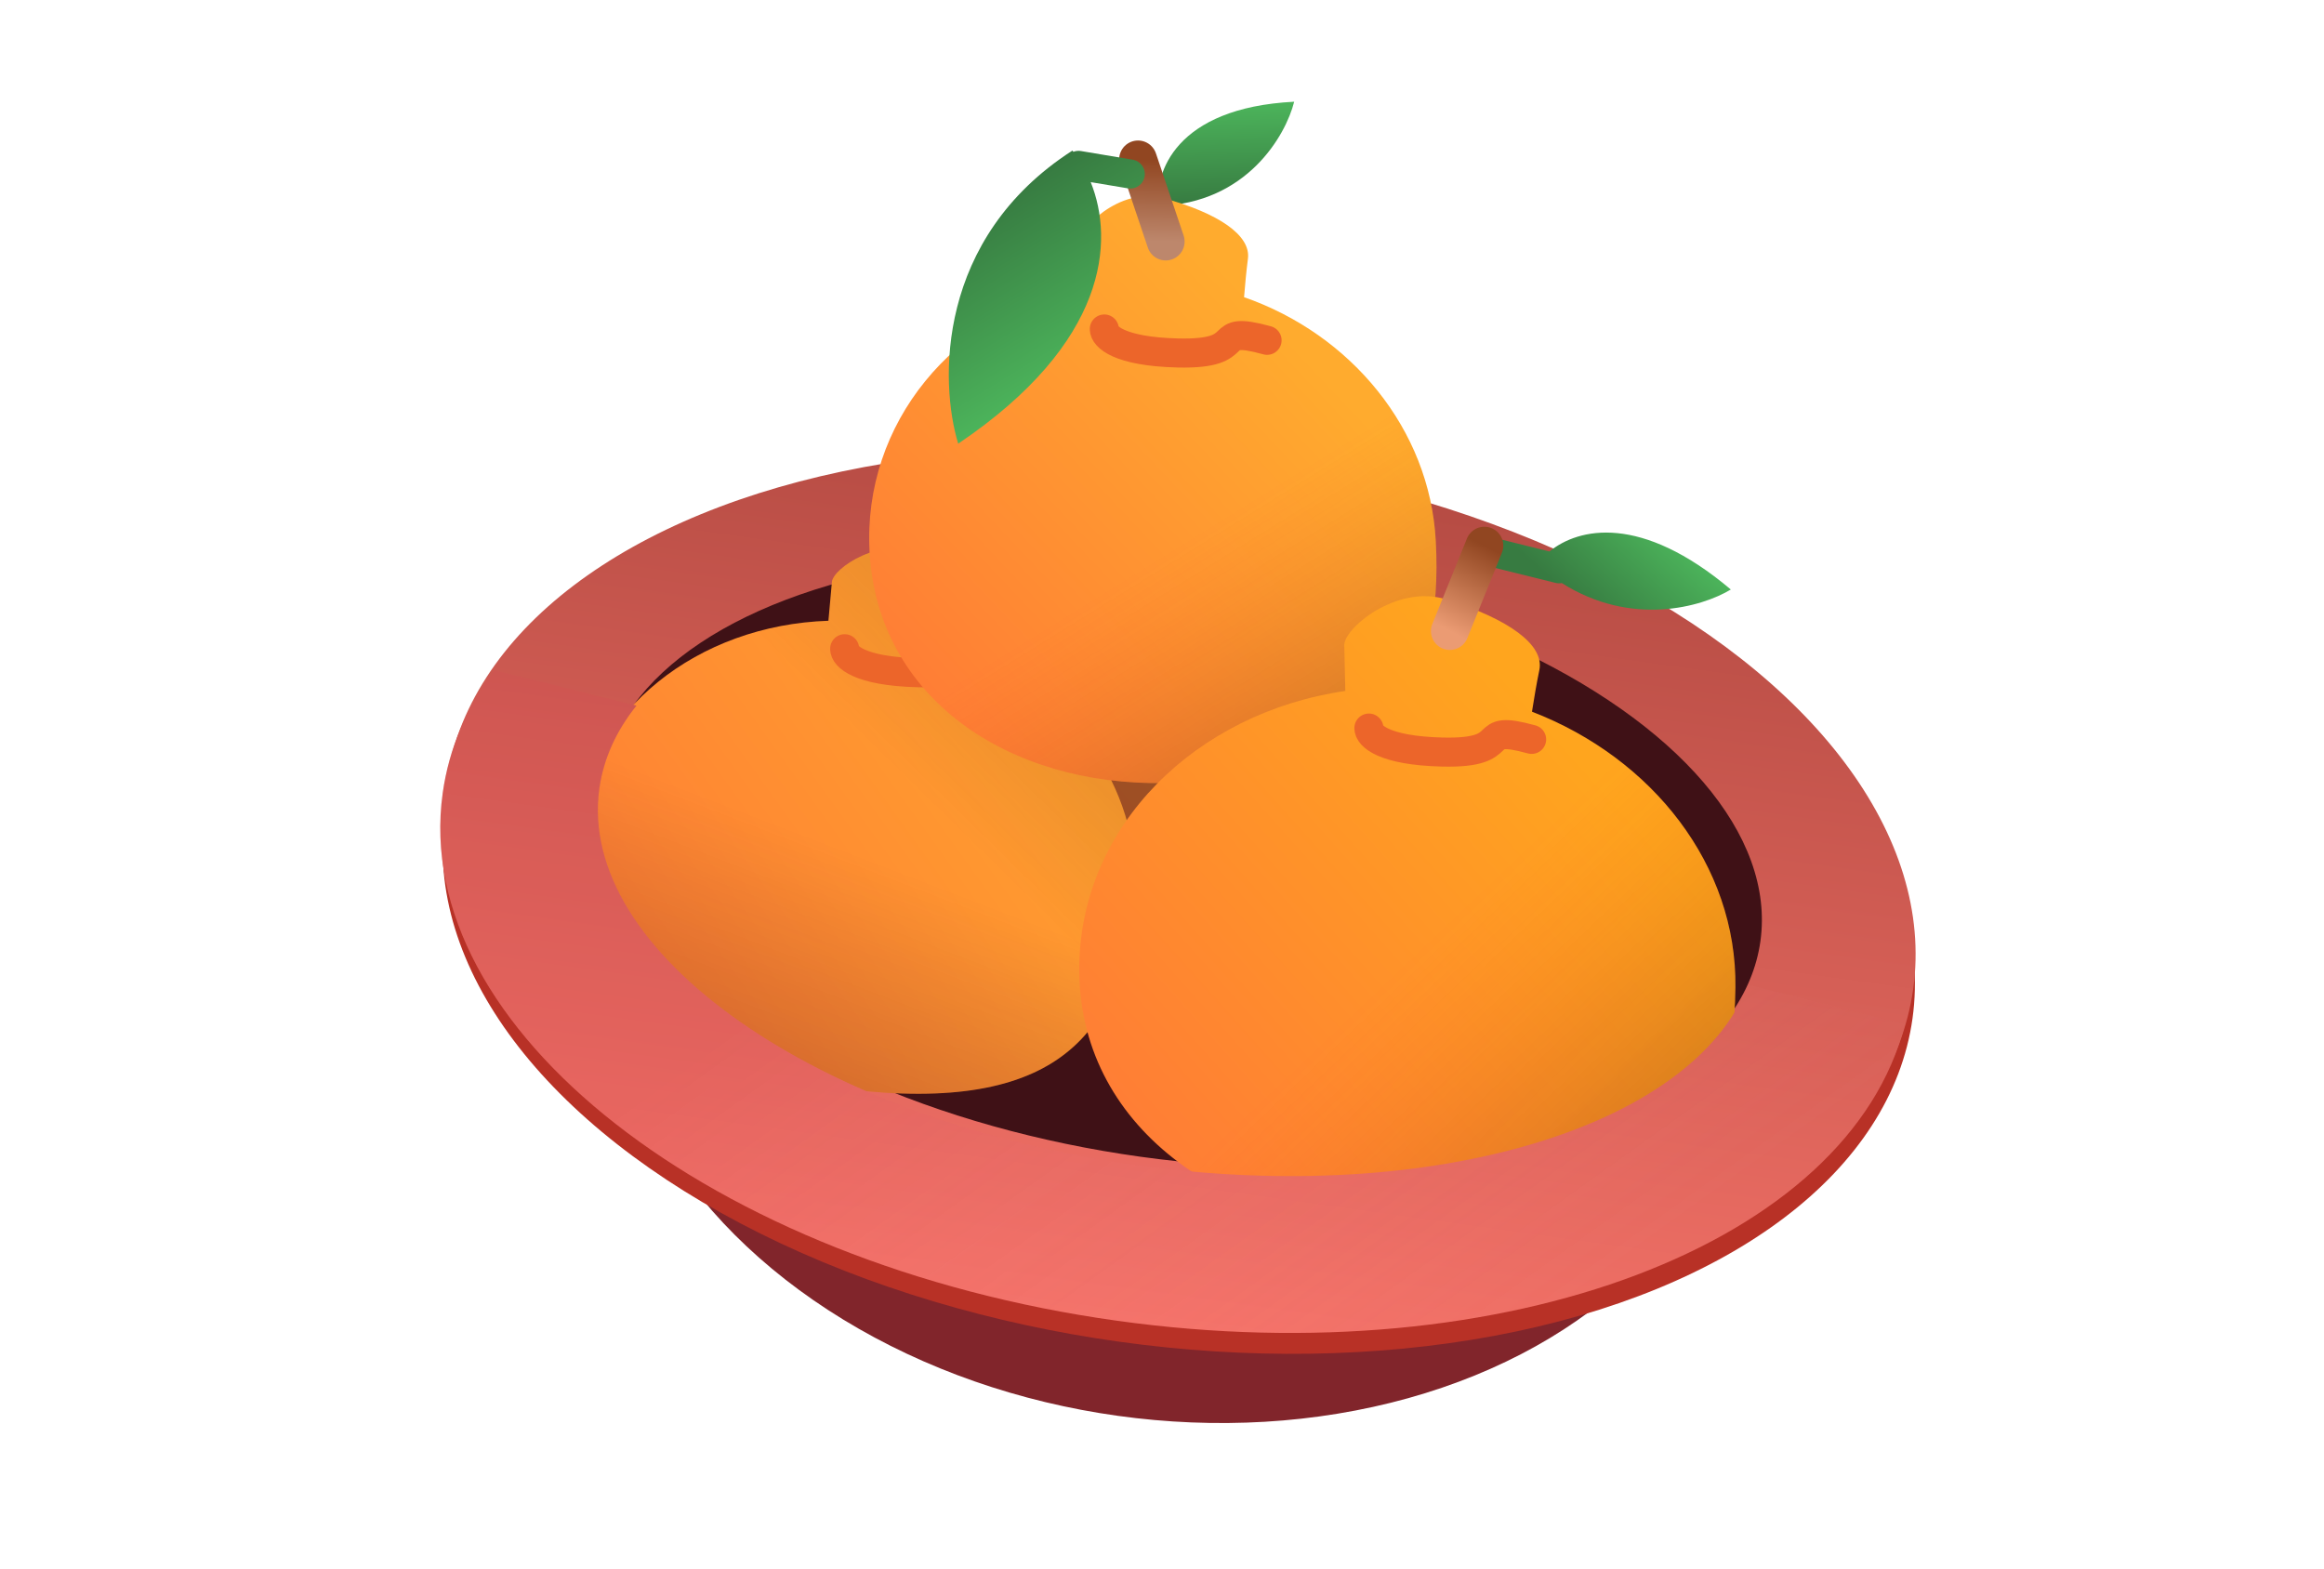 <svg width="80" height="54" viewBox="0 0 80 54" fill="none" xmlns="http://www.w3.org/2000/svg">
<ellipse cx="40.516" cy="34.094" rx="19.641" ry="14.79" transform="rotate(7.925 40.516 34.094)" fill="#81252B"/>
<ellipse cx="40.578" cy="31.544" rx="25.501" ry="14.79" transform="rotate(7.925 40.578 31.544)" fill="#B83126"/>
<ellipse cx="40.602" cy="30.525" rx="25.501" ry="14.79" transform="rotate(7.925 40.602 30.525)" fill="url(#paint0_linear_286_7013)"/>
<ellipse cx="40.669" cy="29.627" rx="20.123" ry="10.293" transform="rotate(7.925 40.669 29.627)" fill="#3F1116"/>
<path fill-rule="evenodd" clip-rule="evenodd" d="M41.333 19.389L41.45 18.172C41.46 17.725 43.185 16.67 44.603 17.241C46.375 17.955 47.362 18.762 47.122 19.427C47 19.766 46.87 20.184 46.77 20.519C50.176 22.137 52.315 25.271 51.877 28.54C51.303 32.824 48.888 35.175 41.308 34.159C35.984 33.446 32.024 30.24 32.598 25.957C33.101 22.203 36.834 19.516 41.333 19.389Z" fill="url(#paint1_linear_286_7013)"/>
<path fill-rule="evenodd" clip-rule="evenodd" d="M41.333 19.389L41.45 18.172C41.46 17.725 43.185 16.67 44.603 17.241C46.375 17.955 47.362 18.762 47.122 19.427C47 19.766 46.87 20.184 46.77 20.519C50.176 22.137 52.315 25.271 51.877 28.54C51.303 32.824 48.888 35.175 41.308 34.159C35.984 33.446 32.024 30.24 32.598 25.957C33.101 22.203 36.834 19.516 41.333 19.389Z" fill="#3F1116" fill-opacity="0.5"/>
<path fill-rule="evenodd" clip-rule="evenodd" d="M28.517 21.371L28.636 20.05C28.648 19.564 30.373 18.416 31.787 19.033C33.555 19.804 34.538 20.677 34.298 21.4C34.175 21.769 34.044 22.222 33.944 22.586C37.341 24.336 39.47 27.734 39.026 31.284C38.444 35.936 36.027 38.494 28.461 37.407C23.147 36.644 19.2 33.172 19.782 28.52C20.292 24.444 24.026 21.519 28.517 21.371Z" fill="url(#paint2_linear_286_7013)"/>
<path fill-rule="evenodd" clip-rule="evenodd" d="M28.517 21.371L28.636 20.05C28.648 19.564 30.373 18.416 31.787 19.033C33.555 19.804 34.538 20.677 34.298 21.4C34.175 21.769 34.044 22.222 33.944 22.586C37.341 24.336 39.47 27.734 39.026 31.284C38.444 35.936 36.027 38.494 28.461 37.407C23.147 36.644 19.2 33.172 19.782 28.52C20.292 24.444 24.026 21.519 28.517 21.371Z" fill="url(#paint3_linear_286_7013)" fill-opacity="0.2"/>
<path fill-rule="evenodd" clip-rule="evenodd" d="M28.517 21.371L28.636 20.05C28.648 19.564 30.373 18.416 31.787 19.033C33.555 19.804 34.538 20.677 34.298 21.4C34.175 21.769 34.044 22.222 33.944 22.586C37.341 24.336 39.47 27.734 39.026 31.284C38.444 35.936 36.027 38.494 28.461 37.407C23.147 36.644 19.2 33.172 19.782 28.52C20.292 24.444 24.026 21.519 28.517 21.371Z" fill="url(#paint4_linear_286_7013)" fill-opacity="0.1"/>
<path d="M29.076 22.334C29.07 22.589 29.568 23.111 31.608 23.16C34.157 23.222 32.652 22.165 34.679 22.724" stroke="#EC652A" stroke-linecap="round" stroke-linejoin="round"/>
<path d="M39.889 7.09C39.731 5.981 40.442 3.709 44.55 3.502C44.259 4.662 42.92 7.003 39.889 7.09Z" fill="url(#paint5_linear_286_7013)"/>
<path fill-rule="evenodd" clip-rule="evenodd" d="M37.249 9.874L37.126 8.446C37.049 7.927 38.541 6.407 40.049 6.82C41.934 7.336 43.063 8.096 42.958 8.907C42.904 9.321 42.857 9.827 42.825 10.231C46.495 11.508 49.216 14.758 49.424 18.616C49.697 23.669 47.779 26.81 40.116 26.958C34.733 27.062 30.206 24.047 29.933 18.993C29.693 14.565 32.844 10.806 37.249 9.874Z" fill="url(#paint6_linear_286_7013)"/>
<path fill-rule="evenodd" clip-rule="evenodd" d="M37.249 9.874L37.126 8.446C37.049 7.927 38.541 6.407 40.049 6.82C41.934 7.336 43.063 8.096 42.958 8.907C42.904 9.321 42.857 9.827 42.825 10.231C46.495 11.508 49.216 14.758 49.424 18.616C49.697 23.669 47.779 26.81 40.116 26.958C34.733 27.062 30.206 24.047 29.933 18.993C29.693 14.565 32.844 10.806 37.249 9.874Z" fill="url(#paint7_linear_286_7013)" fill-opacity="0.2"/>
<path fill-rule="evenodd" clip-rule="evenodd" d="M46.31 23.787L46.275 22.23C46.225 21.662 48.067 20.099 49.781 20.635C51.923 21.306 53.173 22.197 52.989 23.072C52.896 23.517 52.804 24.064 52.736 24.501C56.886 26.102 59.789 29.79 59.739 33.989C59.672 39.491 57.215 42.788 48.335 42.5C42.098 42.299 37.086 38.76 37.152 33.258C37.21 28.437 41.141 24.541 46.31 23.787Z" fill="url(#paint8_linear_286_7013)"/>
<path fill-rule="evenodd" clip-rule="evenodd" d="M46.31 23.787L46.275 22.23C46.225 21.662 48.067 20.099 49.781 20.635C51.923 21.306 53.173 22.197 52.989 23.072C52.896 23.517 52.804 24.064 52.736 24.501C56.886 26.102 59.789 29.79 59.739 33.989C59.672 39.491 57.215 42.788 48.335 42.5C42.098 42.299 37.086 38.76 37.152 33.258C37.21 28.437 41.141 24.541 46.31 23.787Z" fill="url(#paint9_linear_286_7013)" fill-opacity="0.2"/>
<path fill-rule="evenodd" clip-rule="evenodd" d="M51.506 18.531C51.238 18.465 50.967 18.628 50.901 18.896C50.834 19.164 50.998 19.435 51.266 19.502L53.548 20.067C53.621 20.085 53.694 20.086 53.762 20.073C56.151 21.588 58.578 20.902 59.581 20.295C56.484 17.682 54.343 18.169 53.338 18.985L51.506 18.531Z" fill="url(#paint10_linear_286_7013)"/>
<path fill-rule="evenodd" clip-rule="evenodd" d="M17.012 23.064C16.065 24.348 15.453 25.771 15.239 27.305C14.113 35.395 24.508 43.528 38.457 45.47C51.868 47.337 63.682 42.801 65.574 35.259L60.18 33.904C58.292 38.791 49.34 41.536 39.144 40.117C28.136 38.585 19.848 32.778 20.631 27.148C20.776 26.113 21.216 25.156 21.908 24.293L17.012 23.064Z" fill="url(#paint11_linear_286_7013)"/>
<path fill-rule="evenodd" clip-rule="evenodd" d="M17.012 23.064C16.065 24.348 15.453 25.771 15.239 27.305C14.113 35.395 24.508 43.528 38.457 45.47C51.868 47.337 63.682 42.801 65.574 35.259L60.18 33.904C58.292 38.791 49.34 41.536 39.144 40.117C28.136 38.585 19.848 32.778 20.631 27.148C20.776 26.113 21.216 25.156 21.908 24.293L17.012 23.064Z" fill="url(#paint12_linear_286_7013)" fill-opacity="0.2"/>
<path d="M47.122 25.065C47.115 25.32 47.613 25.842 49.653 25.891C52.202 25.952 50.697 24.896 52.724 25.455" stroke="#EC652A" stroke-linecap="round" stroke-linejoin="round"/>
<path d="M38.014 11.326C38.008 11.581 38.506 12.103 40.545 12.152C43.095 12.214 41.59 11.157 43.617 11.716" stroke="#EC652A" stroke-linecap="round" stroke-linejoin="round"/>
<path d="M39.175 5.487L40.128 8.316" stroke="url(#paint13_linear_286_7013)" stroke-width="1.3" stroke-linecap="round" stroke-linejoin="round"/>
<path d="M51.099 18.784L49.908 21.726" stroke="url(#paint14_linear_286_7013)" stroke-width="1.3" stroke-linecap="round" stroke-linejoin="round"/>
<path fill-rule="evenodd" clip-rule="evenodd" d="M36.95 5.226C36.939 5.212 36.928 5.198 36.916 5.184C32.223 8.205 32.34 13.17 32.985 15.274C38.15 11.79 38.36 8.291 37.546 6.27L38.826 6.484C39.098 6.53 39.356 6.346 39.401 6.073C39.447 5.801 39.263 5.543 38.991 5.498L37.213 5.2C37.121 5.184 37.031 5.195 36.95 5.226Z" fill="url(#paint15_linear_286_7013)"/>
<defs>
<linearGradient id="paint0_linear_286_7013" x1="40.602" y1="15.734" x2="40.602" y2="45.315" gradientUnits="userSpaceOnUse">
<stop stop-color="#B54B43"/>
<stop offset="1" stop-color="#F47268"/>
</linearGradient>
<linearGradient id="paint1_linear_286_7013" x1="46.895" y1="20.397" x2="33.996" y2="30.478" gradientUnits="userSpaceOnUse">
<stop stop-color="#FFAB2E"/>
<stop offset="1" stop-color="#FF7E35"/>
</linearGradient>
<linearGradient id="paint2_linear_286_7013" x1="34.069" y1="22.454" x2="20.358" y2="32.297" gradientUnits="userSpaceOnUse">
<stop stop-color="#FF9F2E"/>
<stop offset="1" stop-color="#FF7E35"/>
</linearGradient>
<linearGradient id="paint3_linear_286_7013" x1="31.245" y1="38.202" x2="33.966" y2="31.125" gradientUnits="userSpaceOnUse">
<stop stop-color="#3F1116"/>
<stop offset="1" stop-color="#3F1116" stop-opacity="0"/>
</linearGradient>
<linearGradient id="paint4_linear_286_7013" x1="38.162" y1="26.379" x2="34.501" y2="30.117" gradientUnits="userSpaceOnUse">
<stop stop-color="#3F1116"/>
<stop offset="1" stop-color="#3F1116" stop-opacity="0"/>
</linearGradient>
<linearGradient id="paint5_linear_286_7013" x1="42.111" y1="3.572" x2="42.211" y2="7.024" gradientUnits="userSpaceOnUse">
<stop stop-color="#4CB45B"/>
<stop offset="1" stop-color="#377B41"/>
</linearGradient>
<linearGradient id="paint6_linear_286_7013" x1="42.924" y1="10.069" x2="30.321" y2="21.997" gradientUnits="userSpaceOnUse">
<stop stop-color="#FFAB2E"/>
<stop offset="1" stop-color="#FF7E35"/>
</linearGradient>
<linearGradient id="paint7_linear_286_7013" x1="40.125" y1="19.029" x2="44.299" y2="25.762" gradientUnits="userSpaceOnUse">
<stop stop-color="#E84500" stop-opacity="0"/>
<stop offset="1" stop-color="#511800"/>
</linearGradient>
<linearGradient id="paint8_linear_286_7013" x1="52.863" y1="24.331" x2="38.185" y2="37.449" gradientUnits="userSpaceOnUse">
<stop stop-color="#FFA51E"/>
<stop offset="1" stop-color="#FF7E35"/>
</linearGradient>
<linearGradient id="paint9_linear_286_7013" x1="57.528" y1="37.815" x2="50.81" y2="30.766" gradientUnits="userSpaceOnUse">
<stop stop-color="#511800"/>
<stop offset="1" stop-color="#FF4C00" stop-opacity="0"/>
</linearGradient>
<linearGradient id="paint10_linear_286_7013" x1="57.388" y1="18.301" x2="54.776" y2="21.206" gradientUnits="userSpaceOnUse">
<stop stop-color="#4CB45B"/>
<stop offset="1" stop-color="#377B41"/>
</linearGradient>
<linearGradient id="paint11_linear_286_7013" x1="42.536" y1="16.171" x2="38.457" y2="45.47" gradientUnits="userSpaceOnUse">
<stop stop-color="#B54B43"/>
<stop offset="1" stop-color="#F47268"/>
</linearGradient>
<linearGradient id="paint12_linear_286_7013" x1="40.244" y1="24.644" x2="54.558" y2="44.63" gradientUnits="userSpaceOnUse">
<stop stop-color="#DE4B57"/>
<stop offset="1" stop-color="#FF9FA5" stop-opacity="0"/>
</linearGradient>
<linearGradient id="paint13_linear_286_7013" x1="39.685" y1="5.499" x2="39.618" y2="8.304" gradientUnits="userSpaceOnUse">
<stop stop-color="#914621"/>
<stop offset="1" stop-color="#BD876C"/>
</linearGradient>
<linearGradient id="paint14_linear_286_7013" x1="51.221" y1="18.846" x2="49.786" y2="21.664" gradientUnits="userSpaceOnUse">
<stop stop-color="#914621"/>
<stop offset="1" stop-color="#EB9B73"/>
</linearGradient>
<linearGradient id="paint15_linear_286_7013" x1="36.92" y1="12.848" x2="33.535" y2="7.379" gradientUnits="userSpaceOnUse">
<stop stop-color="#4CB45B"/>
<stop offset="1" stop-color="#377B41"/>
</linearGradient>
</defs>
</svg>
